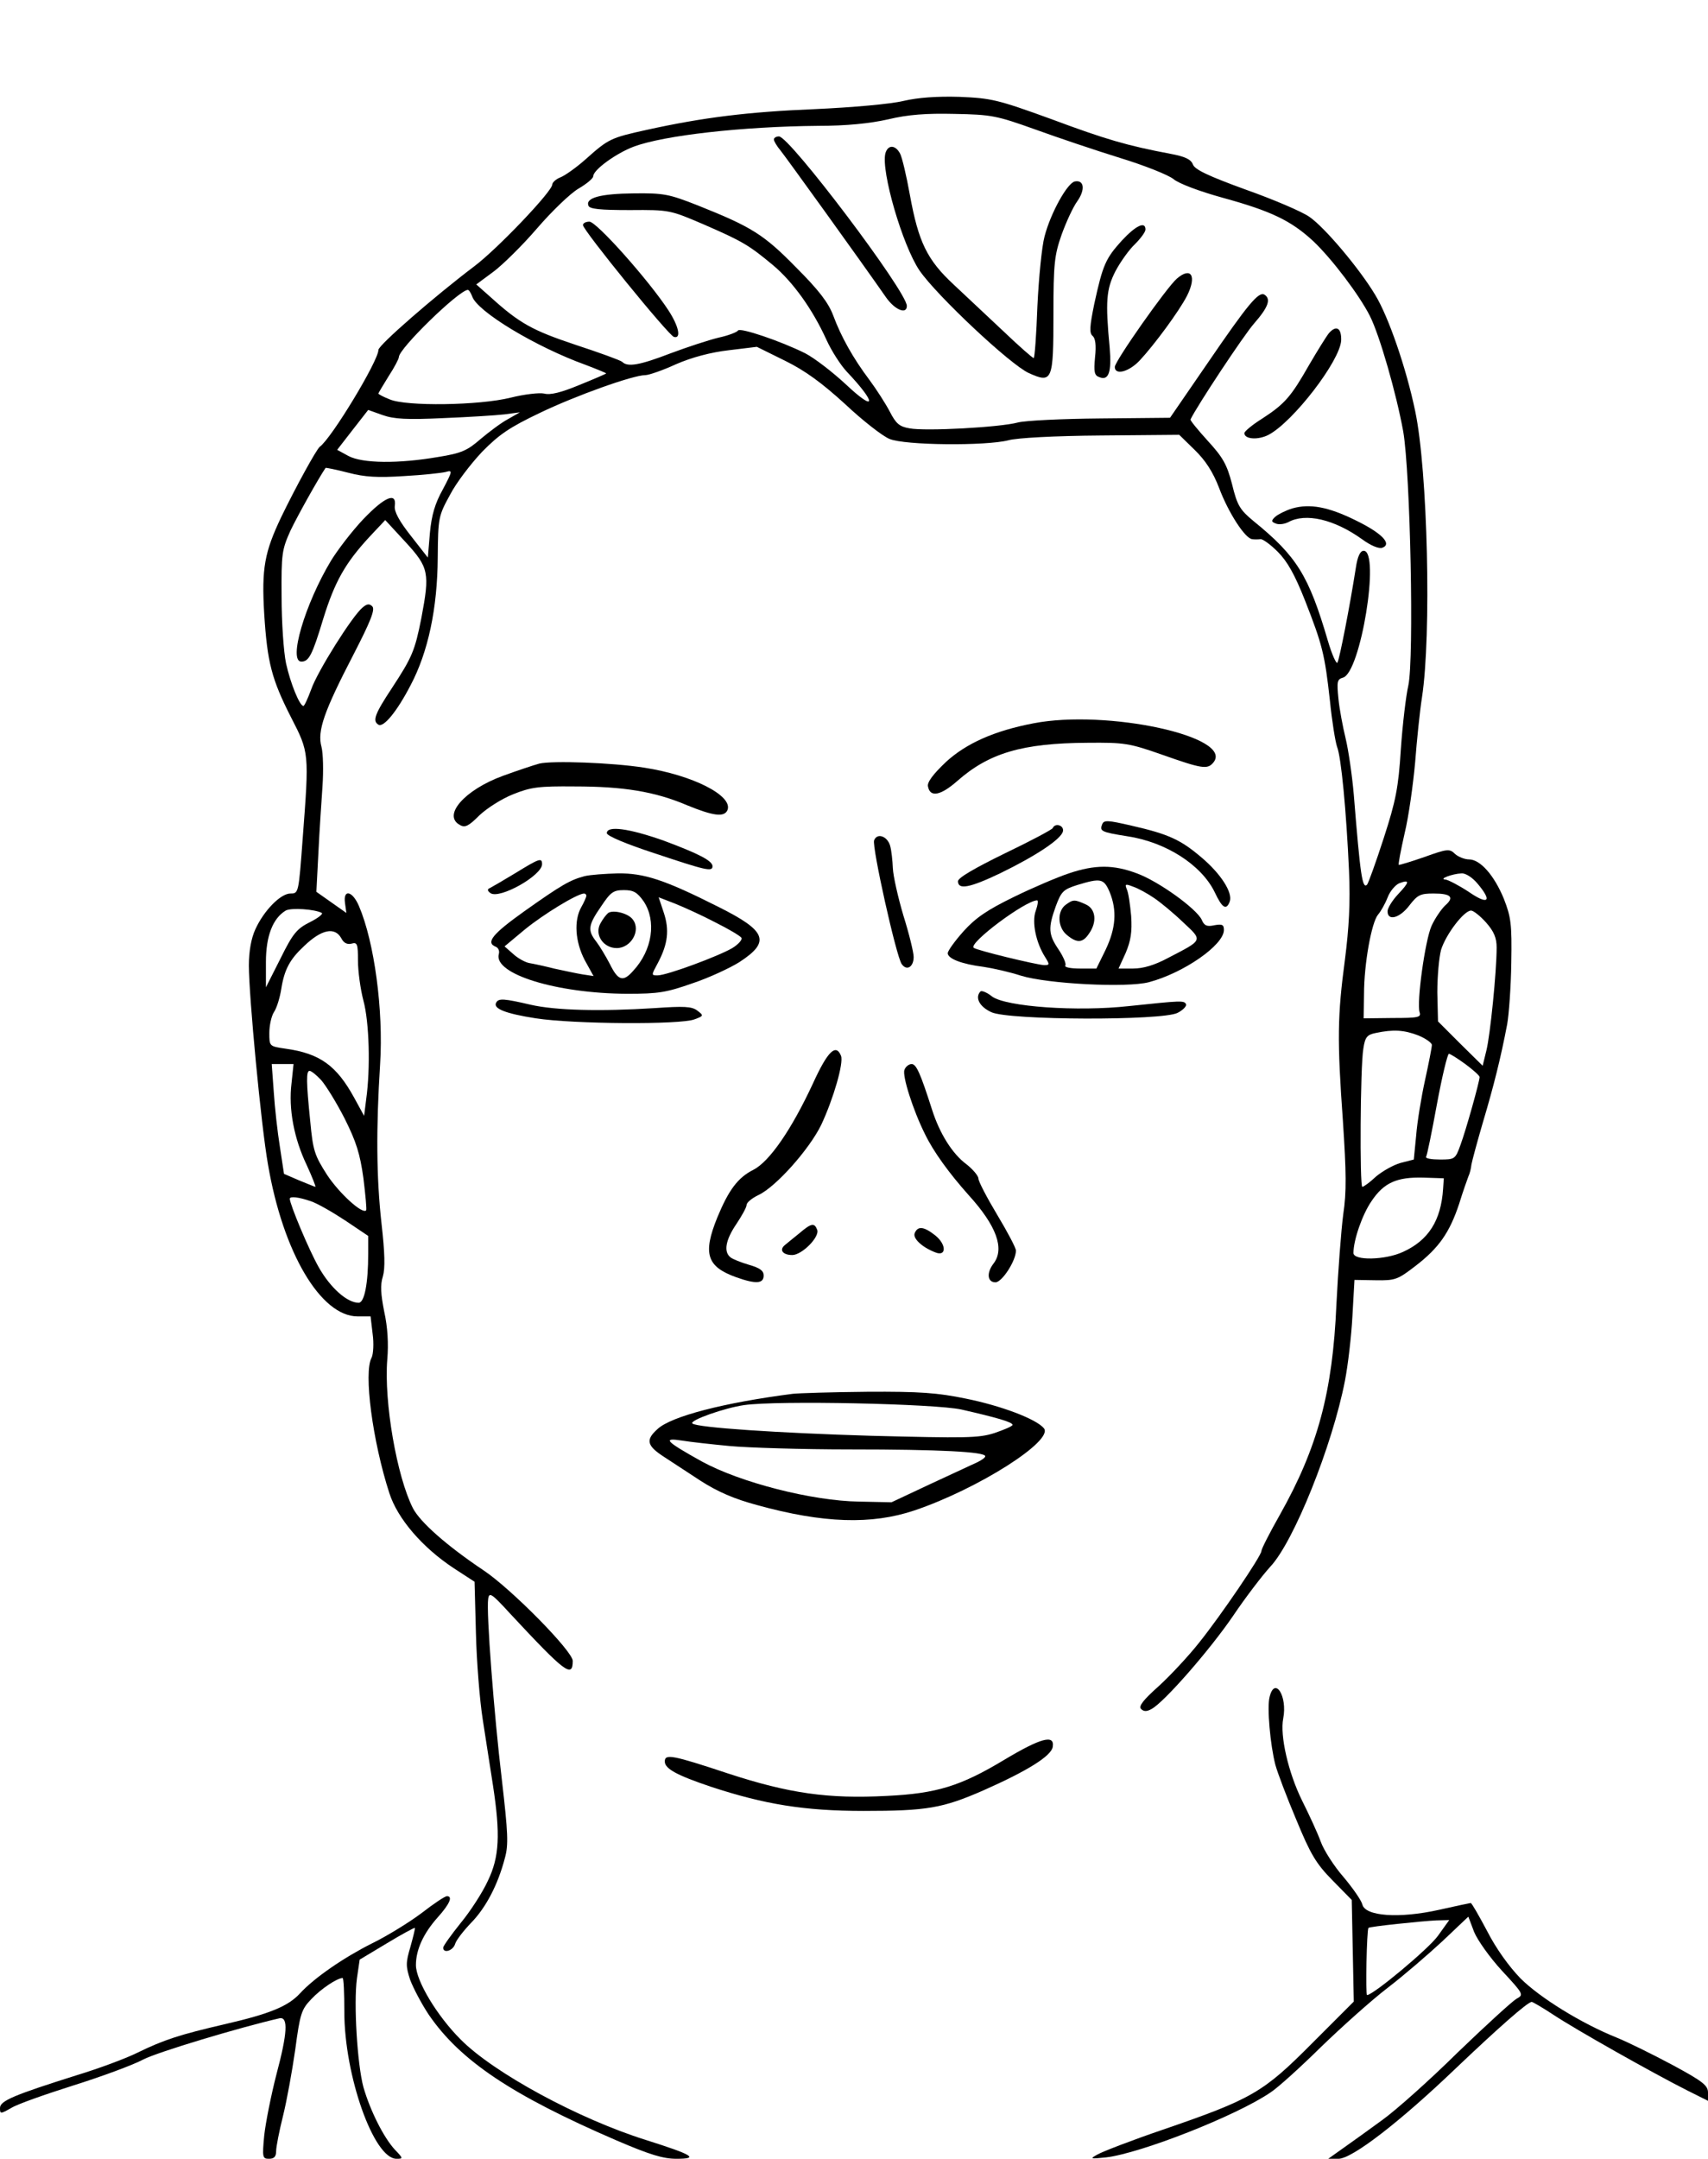 <?xml version="1.0" standalone="no"?>
<!DOCTYPE svg PUBLIC "-//W3C//DTD SVG 20010904//EN"
 "http://www.w3.org/TR/2001/REC-SVG-20010904/DTD/svg10.dtd">
<svg version="1.0" xmlns="http://www.w3.org/2000/svg"
 width="501pt" height="633pt" viewBox="0 0 501 633"
 preserveAspectRatio="xMidYMid meet">

<g transform="translate(0,633) scale(0.1,-0.1)"
fill="black
" stroke="none">
<path d="M2650 6034 c-37 -9 -149 -19 -260 -24 -195 -8 -326 -24 -494 -61
-104 -23 -111 -26 -177 -85 -28 -25 -62 -49 -75 -54 -13 -5 -24 -15 -24 -21 0
-20 -161 -189 -229 -240 -114 -86 -281 -231 -281 -245 0 -32 -138 -260 -172
-284 -10 -8 -71 -119 -113 -206 -49 -103 -58 -150 -50 -284 9 -143 22 -192 79
-304 53 -103 53 -103 34 -353 -12 -162 -12 -163 -36 -163 -29 0 -78 -50 -103
-105 -12 -26 -19 -64 -19 -106 0 -89 36 -471 56 -583 44 -259 155 -446 263
-446 l38 0 6 -51 c4 -28 2 -60 -3 -70 -24 -43 3 -246 52 -397 24 -75 97 -160
190 -221 l60 -39 4 -150 c2 -83 11 -197 20 -254 9 -57 22 -143 30 -193 22
-144 19 -210 -15 -280 -15 -33 -51 -89 -80 -124 -28 -35 -51 -67 -51 -72 0
-18 29 -9 35 11 3 11 25 39 47 62 44 45 79 113 99 190 11 39 9 74 -9 230 -23
192 -46 492 -40 530 3 20 10 16 63 -42 162 -174 185 -192 185 -140 0 28 -179
210 -261 265 -109 73 -187 142 -208 183 -47 93 -85 311 -75 436 4 45 1 96 -9
140 -10 51 -12 78 -4 103 7 24 6 68 -4 156 -15 135 -16 277 -4 467 10 158 -17
358 -62 463 -19 45 -47 51 -41 9 l4 -29 -44 31 -44 31 6 115 c3 63 9 151 12
195 3 44 2 96 -3 115 -13 47 8 105 94 271 50 97 64 132 55 141 -8 8 -15 8 -28
-3 -30 -24 -133 -188 -151 -240 -10 -27 -20 -49 -23 -49 -11 0 -38 66 -51 125
-7 33 -13 121 -13 195 -1 127 1 138 26 194 21 44 82 153 103 184 1 1 31 -5 66
-14 49 -13 87 -15 164 -10 55 3 110 9 122 12 21 6 21 4 -8 -51 -23 -41 -33
-75 -38 -128 l-6 -72 -50 64 c-34 43 -49 71 -47 87 6 42 -29 28 -93 -39 -33
-35 -75 -90 -94 -121 -77 -128 -126 -296 -87 -296 22 0 32 19 64 125 34 110
65 164 135 240 l47 50 60 -65 c68 -74 71 -90 46 -222 -19 -96 -27 -115 -86
-205 -51 -77 -58 -97 -40 -108 15 -9 54 38 94 115 52 98 79 226 80 375 1 117
2 122 36 184 18 35 61 91 94 126 50 51 81 72 169 114 106 51 274 111 310 111
10 0 51 14 90 32 46 20 102 35 155 41 l82 10 83 -41 c59 -29 108 -65 176 -127
51 -48 110 -94 130 -102 44 -19 283 -21 349 -4 25 7 136 13 272 14 l229 2 45
-44 c32 -31 54 -65 72 -112 27 -72 76 -148 97 -150 6 -1 17 -1 24 0 7 1 30
-16 51 -37 28 -28 50 -67 80 -143 51 -130 58 -158 73 -294 6 -60 16 -121 21
-135 12 -30 27 -186 35 -364 4 -94 0 -166 -12 -260 -22 -165 -23 -235 -6 -472
10 -152 11 -209 1 -275 -6 -46 -15 -165 -20 -264 -11 -257 -55 -420 -166 -617
-30 -53 -54 -100 -54 -106 0 -14 -118 -188 -183 -269 -30 -38 -83 -95 -118
-127 -45 -40 -60 -59 -52 -67 8 -8 17 -8 31 0 37 20 170 172 239 273 37 55 87
120 109 144 69 73 182 355 219 545 9 46 19 132 22 190 l6 106 62 -1 c58 -1 65
2 117 42 69 53 100 98 128 182 11 36 24 72 27 80 4 8 8 24 9 35 2 11 17 67 34
125 31 104 52 187 71 287 5 28 11 109 12 180 2 115 -1 134 -22 188 -28 68 -69
115 -102 115 -12 0 -31 7 -41 16 -16 16 -23 15 -90 -9 -40 -14 -74 -24 -75
-23 -2 2 6 43 17 92 12 49 25 143 31 209 5 66 14 152 20 190 28 182 17 666
-20 840 -26 125 -78 276 -117 340 -46 77 -148 198 -193 229 -21 15 -105 51
-187 80 -110 40 -150 59 -155 74 -6 15 -23 23 -66 31 -127 24 -189 42 -350
102 -157 57 -175 61 -268 65 -67 2 -122 -2 -165 -12z m385 -83 c66 -24 179
-62 250 -84 72 -22 142 -50 157 -62 15 -13 76 -36 145 -55 142 -39 200 -67
265 -127 55 -52 135 -158 166 -219 29 -57 78 -229 98 -339 21 -122 32 -666 15
-745 -7 -30 -17 -115 -22 -187 -7 -113 -15 -152 -50 -260 -23 -71 -45 -132
-49 -137 -14 -14 -20 28 -39 264 -5 58 -16 132 -24 165 -8 33 -18 85 -21 116
-5 50 -4 57 13 62 52 13 110 372 61 372 -10 0 -18 -16 -23 -50 -18 -115 -48
-268 -54 -278 -3 -5 -16 23 -28 64 -56 191 -91 248 -218 351 -40 33 -48 46
-63 108 -15 58 -27 79 -71 127 -29 32 -52 60 -51 63 18 38 156 247 187 282 41
47 50 71 30 84 -17 10 -48 -27 -167 -201 l-110 -160 -204 -2 c-111 -1 -221 -6
-243 -12 -52 -14 -271 -26 -317 -17 -30 5 -40 14 -58 49 -12 23 -39 65 -59 92
-49 65 -84 128 -107 190 -14 37 -41 73 -109 141 -95 97 -131 119 -289 182 -84
33 -99 36 -187 35 -98 -1 -142 -13 -133 -36 3 -10 35 -13 122 -13 116 1 118 0
216 -42 115 -50 133 -61 204 -120 58 -49 115 -128 156 -218 15 -33 42 -75 60
-94 89 -94 86 -121 -4 -36 -39 36 -91 76 -118 90 -72 36 -191 76 -197 67 -3
-5 -29 -15 -57 -21 -29 -7 -93 -28 -141 -46 -91 -35 -126 -41 -142 -25 -6 5
-67 27 -137 50 -126 42 -164 63 -247 138 l-44 39 50 37 c27 20 85 77 128 127
43 50 98 103 122 117 24 14 43 30 43 36 0 19 68 68 119 87 88 33 318 59 541
61 83 0 152 7 205 19 58 14 112 18 195 16 108 -2 123 -5 235 -45z m-1650 -490
c14 -44 186 -148 333 -201 34 -13 61 -24 60 -25 -2 -2 -37 -17 -79 -34 -53
-22 -85 -30 -103 -25 -14 3 -58 -2 -98 -12 -92 -23 -307 -26 -355 -5 -18 7
-33 15 -33 17 0 2 14 25 30 51 17 26 30 51 30 56 0 25 175 195 202 197 4 0 9
-9 13 -19z m-85 -357 c74 3 155 8 180 11 l45 6 -35 -20 c-19 -10 -55 -37 -80
-58 -39 -34 -56 -42 -125 -53 -116 -20 -222 -19 -263 3 l-33 18 45 58 46 59
42 -15 c34 -12 72 -14 178 -9z m3034 -1365 c44 -52 32 -64 -26 -24 -29 19 -60
35 -68 36 -22 1 20 17 47 18 12 1 32 -12 47 -30z m-233 -31 c-17 -18 -31 -41
-31 -50 0 -30 36 -20 64 17 24 31 32 35 71 35 52 0 62 -11 33 -36 -11 -11 -29
-37 -39 -59 -19 -43 -44 -224 -35 -253 5 -15 -3 -17 -79 -17 l-85 -1 1 71 c0
89 22 210 41 233 8 9 21 32 28 50 7 19 23 37 34 42 32 12 31 4 -3 -32z m-3157
-55 c4 -3 -11 -15 -35 -27 -38 -19 -50 -33 -86 -106 l-43 -85 0 74 c0 76 20
128 58 151 16 9 86 4 106 -7z m3415 -28 c23 -26 31 -45 31 -73 0 -72 -19 -258
-30 -302 l-11 -45 -66 65 -65 65 -2 85 c0 47 5 103 11 125 14 45 67 115 88
115 7 0 27 -16 44 -35z m-3358 -46 c7 -14 17 -19 30 -16 17 5 19 -1 19 -50 0
-30 7 -83 16 -117 17 -63 21 -198 8 -290 l-6 -48 -29 53 c-52 95 -101 130
-201 144 -48 7 -48 7 -48 46 0 22 6 50 14 62 8 12 17 42 21 67 9 57 25 87 67
126 51 49 90 57 109 23z m3159 -285 c22 -9 40 -22 40 -28 0 -7 -9 -53 -20
-103 -11 -50 -23 -123 -26 -162 l-7 -71 -39 -10 c-21 -6 -53 -24 -72 -40 -18
-17 -36 -30 -40 -30 -8 0 -6 354 3 405 5 34 11 41 36 46 52 11 83 9 125 -7z
m138 -84 c23 -17 42 -34 42 -38 0 -13 -40 -156 -56 -199 -15 -42 -17 -43 -60
-43 -25 0 -43 3 -41 8 3 4 17 73 32 155 15 81 31 147 35 147 4 0 26 -14 48
-30z m-3443 -57 c-9 -74 7 -161 45 -240 16 -35 27 -63 25 -63 -2 0 -23 9 -48
19 l-44 19 -12 79 c-7 43 -15 115 -18 161 l-6 82 32 0 32 0 -6 -57z m87 10
c14 -16 45 -66 69 -113 34 -68 45 -103 55 -175 6 -49 10 -92 8 -94 -11 -12
-78 49 -114 103 -38 59 -42 73 -50 158 -12 117 -12 148 -2 148 5 0 20 -12 34
-27z m3291 -318 c-6 -94 -43 -152 -118 -186 -52 -24 -145 -26 -145 -3 0 38 26
113 53 152 36 54 74 71 152 69 l60 -2 -2 -30z m-3322 -37 c19 -6 64 -32 102
-57 l67 -45 0 -52 c0 -87 -11 -144 -28 -144 -34 0 -83 44 -117 104 -29 51 -85
185 -85 201 0 8 26 5 61 -7z"/>
<path d="M2270 5921 c0 -5 9 -20 20 -33 16 -20 231 -318 309 -430 26 -37 61
-51 61 -25 0 42 -344 497 -375 497 -8 0 -15 -4 -15 -9z"/>
<path d="M2597 5880 c-13 -52 50 -269 100 -343 50 -73 267 -277 321 -301 69
-31 72 -23 72 173 0 148 3 173 24 233 13 36 33 80 46 98 24 34 20 63 -7 58
-22 -4 -71 -92 -89 -161 -8 -29 -17 -121 -21 -204 -3 -84 -8 -153 -11 -153 -3
0 -43 35 -88 78 -45 42 -111 104 -146 137 -79 73 -104 126 -129 263 -10 56
-23 111 -29 122 -14 26 -36 26 -43 0z"/>
<path d="M1710 5670 c0 -15 252 -325 267 -328 22 -6 14 32 -17 79 -57 87 -210
259 -231 259 -10 0 -19 -4 -19 -10z"/>
<path d="M3291 5625 c-48 -53 -56 -71 -81 -185 -14 -68 -15 -87 -5 -95 8 -7
11 -27 7 -63 -4 -43 -2 -53 13 -58 27 -11 36 15 30 86 -13 137 -10 172 17 225
15 28 40 63 57 79 17 17 31 36 31 43 0 25 -28 12 -69 -32z"/>
<path d="M3452 5513 c-30 -26 -182 -242 -182 -259 0 -25 41 -15 73 19 43 46
116 145 139 190 29 58 12 86 -30 50z"/>
<path d="M3898 5353 c-8 -10 -34 -52 -58 -93 -53 -93 -71 -114 -137 -157 -29
-18 -53 -38 -53 -43 0 -18 40 -21 71 -5 72 38 210 217 213 277 1 36 -14 46
-36 21z"/>
<path d="M3790 4839 c-19 -6 -41 -17 -49 -24 -13 -12 -12 -15 1 -20 9 -4 25
-2 37 4 51 28 135 8 216 -50 26 -19 50 -29 60 -25 29 11 -2 43 -78 80 -81 40
-135 50 -187 35z"/>
<path d="M3031 4209 c-115 -22 -197 -59 -256 -113 -38 -36 -56 -60 -53 -72 6
-33 37 -27 86 16 93 82 191 111 382 112 108 1 122 -1 219 -35 116 -41 133 -44
150 -23 63 76 -313 157 -528 115z"/>
<path d="M1582 4091 c-18 -5 -66 -21 -107 -36 -112 -41 -178 -116 -126 -144
15 -9 26 -3 57 28 22 21 66 49 99 62 52 21 76 24 180 23 144 0 236 -15 330
-55 78 -32 110 -36 119 -14 16 42 -102 102 -244 124 -96 15 -270 21 -308 12z"/>
<path d="M3233 3913 c-8 -20 -3 -23 73 -35 114 -17 218 -84 257 -164 22 -47
34 -54 44 -28 10 26 -26 82 -83 130 -60 51 -95 68 -205 93 -69 16 -81 17 -86
4z"/>
<path d="M3088 3902 c-1 -4 -65 -38 -140 -74 -90 -44 -138 -72 -138 -82 0 -26
35 -19 123 23 105 51 181 101 185 124 3 17 -23 25 -30 9z"/>
<path d="M1780 3887 c0 -8 57 -32 143 -60 147 -49 167 -54 167 -37 0 16 -41
37 -143 75 -102 36 -167 45 -167 22z"/>
<path d="M2564 3866 c-7 -18 65 -341 81 -363 15 -21 35 -8 35 21 0 13 -13 67
-30 121 -16 54 -30 116 -31 139 -1 22 -4 52 -8 66 -8 28 -38 39 -47 16z"/>
<path d="M1512 3770 c-35 -21 -69 -41 -75 -44 -8 -3 -8 -8 2 -15 27 -18 151
52 151 85 0 20 -8 17 -78 -26z"/>
<path d="M3135 3769 c-33 -11 -106 -42 -161 -69 -78 -38 -112 -61 -148 -101
-25 -28 -46 -57 -46 -64 0 -16 41 -32 105 -40 27 -4 76 -15 110 -26 78 -24
310 -36 375 -19 102 27 220 109 220 153 0 16 -5 18 -28 14 -22 -5 -30 -1 -37
16 -15 32 -125 112 -190 136 -69 26 -123 26 -200 0z m120 -55 c22 -54 18 -106
-12 -169 l-27 -55 -49 0 c-27 0 -46 4 -42 9 3 5 -6 26 -20 47 -30 44 -31 63
-8 127 16 43 22 49 63 62 69 21 78 19 95 -21z m130 -17 c18 -12 57 -44 85 -71
59 -55 60 -51 -44 -105 -39 -21 -73 -31 -102 -31 l-43 0 21 46 c15 36 19 61
16 108 -3 33 -8 69 -13 79 -6 15 -4 16 19 7 15 -5 42 -20 61 -33z m-347 -38
c-12 -33 1 -94 28 -136 13 -21 13 -23 -3 -23 -23 1 -201 44 -207 51 -15 14
151 138 186 139 4 0 2 -14 -4 -31z"/>
<path d="M3126 3677 c-26 -19 -24 -67 4 -89 29 -24 46 -23 64 4 25 35 20 73
-9 86 -33 15 -37 15 -59 -1z"/>
<path d="M1715 3761 c-42 -11 -67 -25 -177 -103 -94 -67 -114 -92 -84 -104 8
-3 12 -13 9 -22 -15 -58 169 -115 377 -116 92 0 115 4 192 31 48 16 110 45
137 62 92 60 80 91 -62 162 -157 79 -217 99 -295 98 -37 -1 -80 -4 -97 -8z
m173 -74 c38 -57 26 -143 -31 -204 -29 -33 -44 -29 -68 20 -12 23 -30 53 -40
66 -26 33 -24 48 14 103 28 42 36 48 67 48 28 0 39 -6 58 -33z m-168 16 c-1
-5 -7 -19 -15 -33 -22 -39 -18 -101 10 -155 l26 -47 -33 5 c-18 3 -55 11 -83
17 -27 7 -60 14 -72 16 -12 2 -34 14 -48 27 l-25 22 60 50 c54 44 152 104 173
105 4 0 7 -3 7 -7z m379 -78 c38 -19 72 -39 76 -45 3 -5 -9 -19 -27 -30 -41
-24 -192 -80 -219 -80 -19 0 -19 0 1 37 29 55 34 96 17 147 l-15 45 49 -19
c27 -11 80 -35 118 -55z"/>
<path d="M1784 3653 c-6 -5 -16 -18 -23 -31 -18 -33 9 -72 48 -72 42 0 72 52
47 84 -13 18 -57 29 -72 19z"/>
<path d="M2876 3423 c-17 -18 -3 -45 32 -61 52 -24 501 -25 546 -2 16 8 27 20
25 25 -5 12 -14 11 -167 -5 -153 -17 -361 -2 -402 28 -15 12 -30 18 -34 15z"/>
<path d="M1456 3391 c-12 -18 26 -33 116 -47 111 -17 424 -19 465 -3 27 10 28
11 8 26 -16 12 -39 13 -125 7 -158 -10 -290 -7 -364 10 -77 18 -93 19 -100 7z"/>
<path d="M2385 3154 c-63 -136 -128 -230 -175 -254 -46 -23 -73 -60 -106 -140
-43 -106 -31 -144 55 -175 59 -21 81 -19 81 5 0 14 -11 22 -42 31 -24 7 -49
17 -55 22 -21 16 -15 51 17 98 16 24 30 49 30 56 0 7 16 20 35 29 51 24 149
134 184 206 36 77 66 181 58 202 -15 37 -39 14 -82 -80z"/>
<path d="M2653 3193 c-7 -17 25 -118 60 -188 25 -52 71 -115 128 -179 82 -90
106 -157 74 -200 -22 -28 -19 -56 5 -56 19 0 60 63 60 93 0 8 -25 55 -55 105
-30 50 -55 98 -55 106 0 8 -16 27 -35 42 -42 31 -79 91 -101 160 -34 106 -46
134 -60 134 -8 0 -18 -8 -21 -17z"/>
<path d="M2345 2714 c-16 -13 -36 -29 -43 -35 -17 -14 -6 -29 22 -29 28 0 81
53 73 74 -8 21 -17 20 -52 -10z"/>
<path d="M2683 2714 c-6 -15 21 -41 60 -56 33 -14 34 22 1 49 -34 27 -52 29
-61 7z"/>
<path d="M2325 2243 c-202 -26 -356 -66 -396 -103 -36 -32 -32 -49 19 -82 20
-13 69 -45 107 -70 50 -32 98 -53 165 -71 195 -54 337 -58 462 -16 187 63 410
205 380 241 -22 27 -125 66 -229 87 -83 17 -134 21 -290 20 -103 -1 -201 -4
-218 -6z m495 -46 c105 -24 150 -37 150 -45 0 -4 -24 -14 -53 -24 -47 -15 -85
-15 -362 -8 -271 8 -511 24 -524 36 -10 9 95 46 152 54 98 14 560 4 637 -13z
m-680 -107 c52 -5 212 -10 355 -10 261 0 395 -7 395 -20 0 -4 -10 -11 -22 -17
-13 -6 -75 -35 -138 -64 l-115 -54 -95 2 c-138 2 -349 56 -462 118 -106 59
-116 70 -58 61 24 -4 87 -11 140 -16z"/>
<path d="M3724 1354 c-8 -30 2 -141 17 -199 6 -22 33 -94 61 -160 42 -102 58
-129 106 -178 l57 -58 3 -149 3 -149 -123 -123 c-143 -144 -176 -163 -438
-253 -91 -31 -176 -64 -190 -72 -24 -13 -23 -14 24 -9 102 12 382 122 482 190
22 14 89 75 149 134 61 59 148 137 195 173 47 36 119 98 161 137 l76 72 17
-45 c10 -24 46 -75 82 -114 64 -69 64 -70 42 -82 -12 -7 -90 -78 -173 -158
-82 -81 -181 -169 -220 -197 -38 -28 -90 -65 -114 -82 l-45 -32 30 0 c40 0
180 108 344 265 123 117 211 195 223 195 3 0 32 -17 64 -38 63 -42 290 -170
391 -221 l62 -31 0 24 c0 21 -15 33 -104 81 -58 31 -131 67 -163 80 -105 42
-227 118 -283 174 -34 35 -72 88 -98 139 -24 45 -45 82 -48 82 -2 0 -44 -9
-93 -20 -117 -26 -217 -19 -225 16 -3 12 -28 48 -55 80 -28 32 -58 79 -67 104
-9 25 -34 79 -55 121 -40 81 -65 190 -55 240 13 66 -25 125 -40 63z m494 -700
c-27 -38 -189 -173 -208 -174 -5 0 -1 191 4 197 3 4 157 20 199 22 l38 1 -33
-46z"/>
<path d="M2946 1170 c-128 -77 -198 -99 -345 -106 -171 -9 -286 7 -466 66
-163 54 -185 58 -185 35 0 -21 34 -40 135 -74 158 -52 275 -71 448 -71 186 0
232 8 351 60 129 57 200 101 204 128 6 37 -35 26 -142 -38z"/>
<path d="M1236 720 c-36 -27 -101 -67 -144 -88 -82 -41 -170 -101 -212 -147
-35 -38 -89 -60 -219 -90 -134 -31 -180 -46 -258 -84 -32 -16 -112 -46 -178
-66 -184 -58 -225 -75 -225 -96 0 -18 1 -18 33 0 17 11 100 40 182 66 83 26
175 60 205 76 42 22 286 95 400 121 26 5 23 -44 -9 -164 -16 -62 -32 -143 -36
-180 -6 -64 -5 -68 14 -68 15 0 21 6 21 23 0 12 9 58 20 102 11 44 27 132 36
195 14 105 18 118 47 148 28 30 76 62 92 62 3 0 5 -44 5 -99 0 -186 86 -431
153 -431 20 0 20 1 -5 27 -33 36 -72 114 -92 183 -18 67 -29 246 -19 319 l8
55 80 48 c43 26 80 46 82 45 1 -2 -5 -26 -13 -55 -14 -47 -14 -57 -1 -97 9
-24 33 -70 55 -103 92 -134 242 -235 550 -368 98 -42 137 -54 176 -54 67 0 50
11 -89 55 -198 62 -447 197 -544 295 -69 69 -131 172 -131 218 0 45 22 93 64
140 35 39 45 62 27 62 -6 0 -39 -22 -75 -50z"/>
</g>
</svg>
